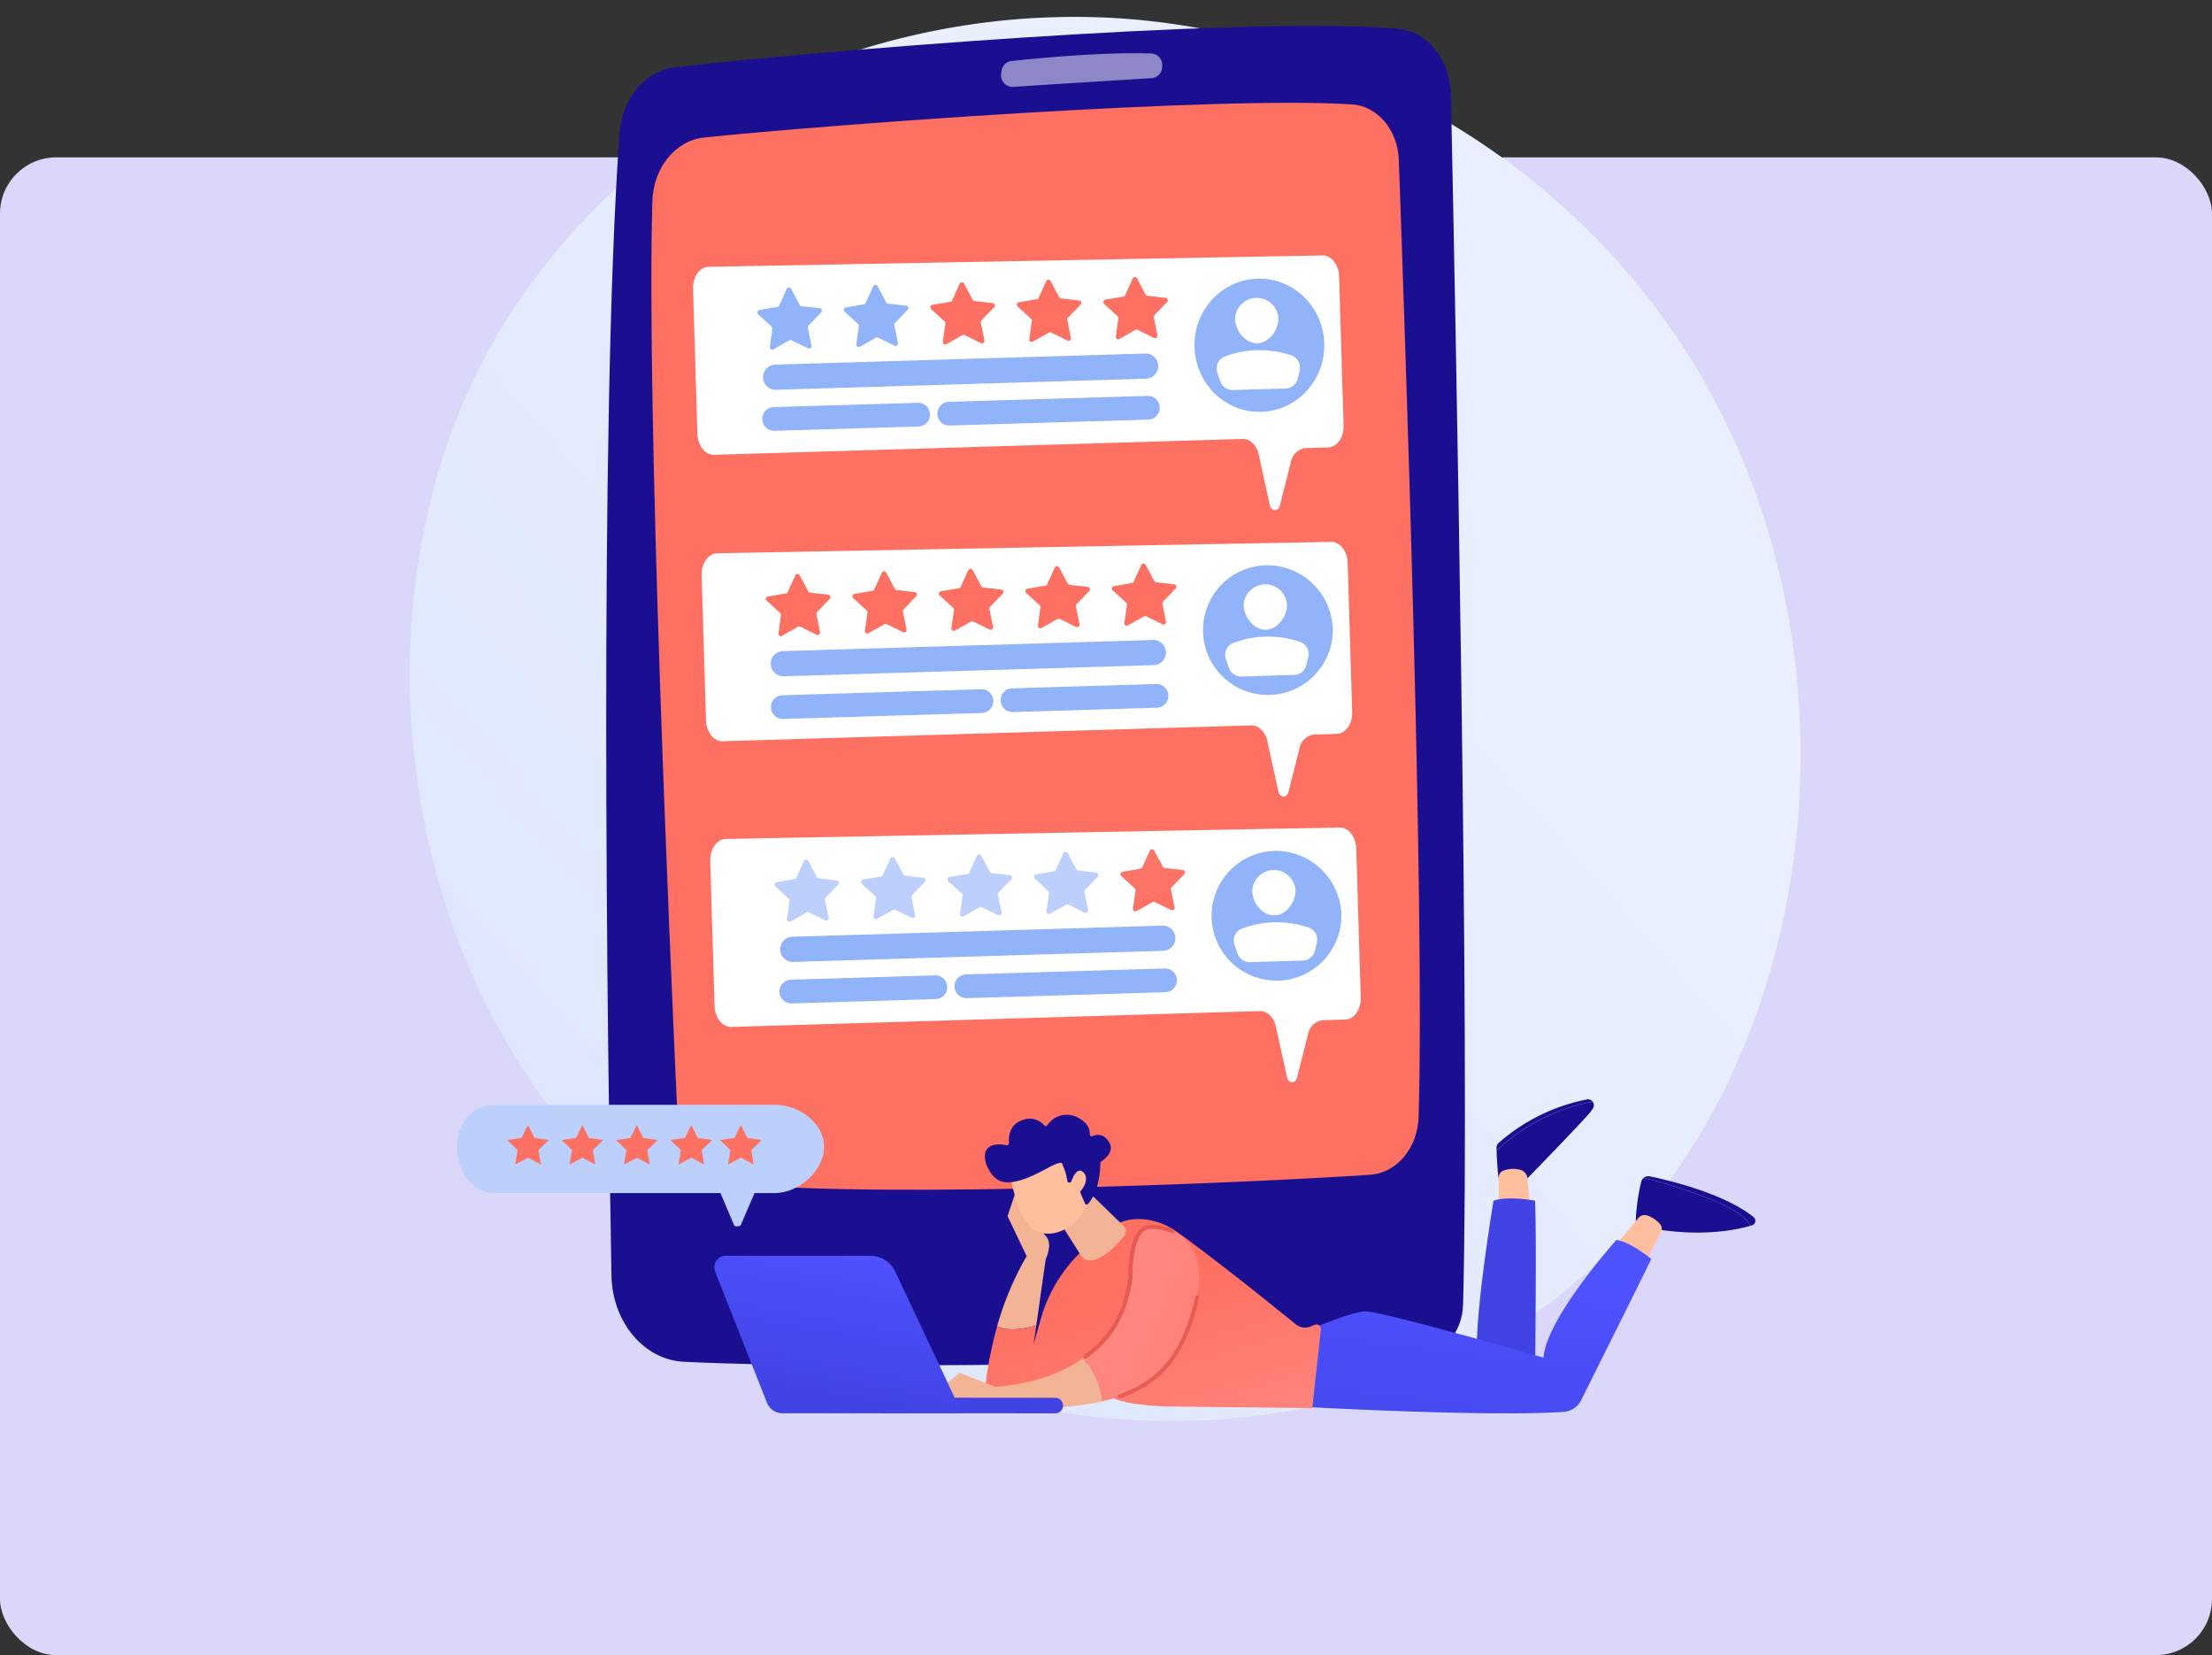 <svg xmlns="http://www.w3.org/2000/svg" xmlns:xlink="http://www.w3.org/1999/xlink" width="393.978" height="294.718" viewBox="0 0 393.978 294.718">
  <rect x="0" y="0" width="393.978" height="294.718" fill="#333333" stroke="none"/>
  <defs>
    <linearGradient id="linear-gradient" x1="-0.086" y1="1.014" x2="0.665" y2="0.363" gradientUnits="objectBoundingBox">
      <stop offset="0" stop-color="#dae3fe"/>
      <stop offset="1" stop-color="#e9effd"/>
    </linearGradient>
    <linearGradient id="linear-gradient-2" x1="-3.785" y1="-12.538" x2="0.979" y2="1.834" gradientUnits="objectBoundingBox">
      <stop offset="0" stop-color="#ff928e"/>
      <stop offset="1" stop-color="#fe7062"/>
    </linearGradient>
    <linearGradient id="linear-gradient-3" x1="-0.807" y1="-2.081" x2="0.396" y2="0.273" gradientUnits="objectBoundingBox">
      <stop offset="0" stop-color="#4f52ff"/>
      <stop offset="1" stop-color="#4042e2"/>
    </linearGradient>
    <linearGradient id="linear-gradient-4" x1="0.55" y1="0.152" x2="0.141" y2="1.779" xlink:href="#linear-gradient-3"/>
    <linearGradient id="linear-gradient-5" x1="0.926" y1="1.611" x2="0.351" y2="0.462" xlink:href="#linear-gradient-2"/>
    <linearGradient id="linear-gradient-6" x1="-0.771" y1="-0.171" x2="2.601" y2="1.673" xlink:href="#linear-gradient-2"/>
    <linearGradient id="linear-gradient-7" x1="-0.495" y1="-4.19" x2="0.776" y2="1.823" gradientUnits="objectBoundingBox">
      <stop offset="0" stop-color="#e1473d"/>
      <stop offset="1" stop-color="#e9605a"/>
    </linearGradient>
    <linearGradient id="linear-gradient-8" x1="-0.707" y1="-6.148" x2="0.709" y2="1.65" xlink:href="#linear-gradient-7"/>
    <linearGradient id="linear-gradient-9" x1="26.784" y1="-12.351" x2="27.523" y2="-9.914" xlink:href="#linear-gradient-3"/>
    <linearGradient id="linear-gradient-10" x1="0.666" y1="-0.047" x2="0.368" y2="0.988" xlink:href="#linear-gradient-3"/>
  </defs>
  <g id="Grupo_57244" data-name="Grupo 57244" transform="translate(-1020 -613)">
    <g id="Image_Place_Holder" data-name="Image Place Holder" transform="translate(1020 641.025)">
      <rect id="Image_Place_Holder-2" data-name="Image Place Holder" width="393.978" height="266.693" rx="10" fill="#dad7fa"/>
    </g>
    <g id="Grupo_56103" data-name="Grupo 56103">
      <g id="Grupo_56012" data-name="Grupo 56012" transform="translate(1091.169 616)">
        <path id="Trazado_119305" data-name="Trazado 119305" d="M470.9,629.6c24.032,56.585,88.047,88.284,143.561,79.734,9.033-1.391,33.8-5.536,55.724-25.089,42.209-37.642,51.235-112.177,17.187-164.7-24.781-38.23-69.2-59.9-111.415-58.818-9.092.233-43.937,1.672-74.56,26.923a114.844,114.844,0,0,0-23.359,26.5C457.046,546.979,455.242,592.721,470.9,629.6Z" transform="translate(-458.69 -460.682)" fill="url(#linear-gradient)"/>
        <g id="Grupo_56026" data-name="Grupo 56026" transform="translate(36.808 1.627)">
          <path id="Trazado_119330" data-name="Trazado 119330" d="M1282.836,491.122c.805,38,3.417,169.072,2.17,215.52-.132,4.921-3.5,8.87-7.71,9.031-20.8.8-97.068,2.815-131.1,1.145-7.088-.348-12.724-7.064-12.87-15.361-.707-39.885-2.267-152.065,1.441-203.456.444-6.157,4.576-11.061,9.831-11.676,22.656-2.652,99.249-9.133,128.646-6.9C1278.55,479.828,1282.7,484.908,1282.836,491.122Z" transform="translate(-1132.394 -478.965)" fill="#1a0f91"/>
          <path id="Trazado_119331" data-name="Trazado 119331" d="M1355.848,642.844c1.12,30.671,4.652,132.705,3.531,170.436-.164,5.515-3.879,9.974-8.588,10.3-19.388,1.327-85.534,4.254-113.971,1.59-5.121-.48-9.139-5.324-9.415-11.326-1.441-31.29-5.579-126.3-4.5-163.606.171-5.952,4.112-10.812,9.182-11.344,20.975-2.2,91.263-7.445,115.428-5.9C1352.046,633.277,1355.653,637.534,1355.848,642.844Z" transform="translate(-1214.688 -619.03)" fill="#fe7062"/>
          <path id="Trazado_119332" data-name="Trazado 119332" d="M1767.1,535.7h0a2.07,2.07,0,0,1-1.772,2.188c-4.914.3-18.755,1.153-24.942,1.573a2.094,2.094,0,0,1-1.946-2.6l.039-.24a2.012,2.012,0,0,1,1.667-1.767c4.181-.448,16.8-1.691,25.159-1.342A2.063,2.063,0,0,1,1767.1,535.7Z" transform="translate(-1668.073 -528.604)" fill="#fff" opacity="0.5"/>
        </g>
        <g id="Grupo_56042" data-name="Grupo 56042" transform="translate(52.269 42.486)">
          <g id="Grupo_56031" data-name="Grupo 56031" transform="translate(0 0)">
            <path id="Trazado_119333" data-name="Trazado 119333" d="M1375.247,944.154l.775,25.84c.063,2.106,1.4,3.774,2.98,3.727l94.135-2.825c1.315-.039,2.5,1.117,2.867,2.8l1.961,8.946c.26,1.186,1.509,1.248,1.8.089l1.948-7.666a3.023,3.023,0,0,1,2.6-2.536l4.046-.121c1.583-.047,2.815-1.793,2.752-3.9l-.8-26.562c-.063-2.093-1.382-3.757-2.956-3.727l-109.343,2.032C1376.43,940.284,1375.183,942.035,1375.247,944.154Z" transform="translate(-1375.245 -938.223)" fill="#fff"/>
            <g id="Grupo_56028" data-name="Grupo 56028" transform="translate(88.963 3.802)">
              <ellipse id="Elipse_4216" data-name="Elipse 4216" cx="11.855" cy="11.551" rx="11.855" ry="11.551" transform="matrix(-0.03, -1, 1, -0.03, 0.712, 24.394)" fill="#91b3fa"/>
              <g id="Grupo_56027" data-name="Grupo 56027" transform="translate(4.281 3.763)">
                <path id="Trazado_119334" data-name="Trazado 119334" d="M1505.955,1027.009c.064,2.129,1.859,4.375,3.987,4.311s3.785-2.414,3.721-4.542a3.862,3.862,0,0,0-7.709.231Z" transform="translate(-1502.66 -1023.252)" fill="#fff"/>
                <path id="Trazado_119335" data-name="Trazado 119335" d="M1474.839,1134.62l-9.409.282a2.278,2.278,0,0,1-2.217-1.518l-.554-1.567a2.276,2.276,0,0,1,1.29-2.872,17.543,17.543,0,0,1,11.848-.226,2.269,2.269,0,0,1,1.536,2.706l-.347,1.449A2.279,2.279,0,0,1,1474.839,1134.62Z" transform="translate(-1462.528 -1118.5)" fill="#fff"/>
              </g>
            </g>
            <g id="Grupo_56029" data-name="Grupo 56029" transform="translate(12.335 17.461)">
              <path id="Trazado_119336" data-name="Trazado 119336" d="M1746.381,1138.77a2.241,2.241,0,0,0,2.307,2.173l65.913-1.978a2.241,2.241,0,0,0,2.173-2.307h0a2.241,2.241,0,0,0-2.307-2.172l-65.913,1.978a2.241,2.241,0,0,0-2.173,2.307Z" transform="translate(-1746.252 -1134.484)" fill="#91b3fa"/>
              <path id="Trazado_119337" data-name="Trazado 119337" d="M1743.4,1222.527a2.111,2.111,0,0,0,2.174,2.047l35.393-1.062a2.111,2.111,0,0,0,2.047-2.174h0a2.111,2.111,0,0,0-2.174-2.047l-35.393,1.062a2.111,2.111,0,0,0-2.047,2.174Z" transform="translate(-1712.223 -1211.745)" fill="#91b3fa"/>
              <path id="Trazado_119338" data-name="Trazado 119338" d="M2203.263,1236.034a2.111,2.111,0,0,0,2.174,2.047l25.652-.77a2.112,2.112,0,0,0,2.047-2.174h0a2.112,2.112,0,0,0-2.174-2.047l-25.652.77a2.111,2.111,0,0,0-2.047,2.174Z" transform="translate(-2203.262 -1224.317)" fill="#91b3fa"/>
            </g>
            <g id="Grupo_56030" data-name="Grupo 56030" transform="translate(11.452 3.853)">
              <path id="Trazado_119339" data-name="Trazado 119339" d="M1727.385,986.3a.434.434,0,0,1,.218-.748l3.428-.6,1.446-3.166a.435.435,0,0,1,.779-.023l1.526,2.872a.434.434,0,0,0,.334.228l3.232.371a.434.434,0,0,1,.263.733l-2.26,2.339a.434.434,0,0,0-.113.388l.646,3.188a.434.434,0,0,1-.616.477l-2.923-1.426a.435.435,0,0,0-.4.012l-2.832,1.6a.434.434,0,0,1-.644-.439l.454-3.221a.434.434,0,0,0-.136-.381Z" transform="translate(-1665.626 -981.529)" fill="#fe7062"/>
              <path id="Trazado_119340" data-name="Trazado 119340" d="M1900.535,991.5a.434.434,0,0,1,.218-.748l3.428-.6,1.446-3.166a.434.434,0,0,1,.779-.023l1.526,2.872a.435.435,0,0,0,.334.228l3.231.371a.434.434,0,0,1,.263.733l-2.26,2.339a.434.434,0,0,0-.113.388l.646,3.188a.435.435,0,0,1-.616.477l-2.923-1.427a.434.434,0,0,0-.4.012l-2.832,1.6a.434.434,0,0,1-.644-.439l.453-3.221a.434.434,0,0,0-.136-.381Z" transform="translate(-1854.18 -986.262)" fill="#fe7062"/>
              <path id="Trazado_119341" data-name="Trazado 119341" d="M2073.685,996.692a.434.434,0,0,1,.219-.748l3.428-.6,1.447-3.166a.435.435,0,0,1,.779-.023l1.526,2.872a.435.435,0,0,0,.334.228l3.231.371a.434.434,0,0,1,.263.733l-2.26,2.339a.435.435,0,0,0-.113.388l.646,3.188a.434.434,0,0,1-.616.477l-2.923-1.427a.434.434,0,0,0-.4.012l-2.833,1.6a.434.434,0,0,1-.644-.439l.453-3.221a.435.435,0,0,0-.136-.381Z" transform="translate(-2042.734 -990.995)" fill="#fe7062"/>
              <path id="Trazado_119342" data-name="Trazado 119342" d="M2246.834,1001.887a.434.434,0,0,1,.219-.748l3.428-.6,1.447-3.166a.435.435,0,0,1,.779-.023l1.526,2.872a.435.435,0,0,0,.334.228l3.231.371a.434.434,0,0,1,.263.733l-2.26,2.339a.434.434,0,0,0-.113.388l.646,3.188a.434.434,0,0,1-.616.477l-2.923-1.427a.434.434,0,0,0-.4.012l-2.832,1.6a.434.434,0,0,1-.644-.439l.453-3.221a.435.435,0,0,0-.136-.381Z" transform="translate(-2231.288 -995.729)" fill="#91b3fa"/>
              <path id="Trazado_119343" data-name="Trazado 119343" d="M2419.984,1007.082a.434.434,0,0,1,.219-.748l3.428-.6,1.446-3.166a.435.435,0,0,1,.779-.023l1.526,2.872a.435.435,0,0,0,.334.228l3.231.371a.434.434,0,0,1,.263.733l-2.26,2.339a.434.434,0,0,0-.113.388l.646,3.188a.434.434,0,0,1-.616.477l-2.923-1.427a.434.434,0,0,0-.4.012l-2.832,1.6a.435.435,0,0,1-.644-.439l.454-3.221a.435.435,0,0,0-.136-.381Z" transform="translate(-2419.844 -1000.462)" fill="#91b3fa"/>
            </g>
          </g>
          <g id="Grupo_56036" data-name="Grupo 56036" transform="translate(1.53 51.007)">
            <path id="Trazado_119344" data-name="Trazado 119344" d="M1358.043,1517.472l.775,25.84c.063,2.106,1.4,3.774,2.98,3.727l94.135-2.825c1.315-.04,2.5,1.117,2.867,2.8l1.96,8.946c.26,1.186,1.509,1.248,1.8.089l1.949-7.666a3.023,3.023,0,0,1,2.6-2.536l4.046-.121c1.583-.047,2.815-1.793,2.752-3.9l-.8-26.562c-.063-2.093-1.382-3.757-2.956-3.727l-109.343,2.032C1359.227,1513.6,1357.98,1515.354,1358.043,1517.472Z" transform="translate(-1358.041 -1511.541)" fill="#fff"/>
            <g id="Grupo_56033" data-name="Grupo 56033" transform="translate(89.313 4.144)">
              <path id="Trazado_119345" data-name="Trazado 119345" d="M1420.033,1569.626a11.555,11.555,0,1,1-11.9-11.5A11.706,11.706,0,0,1,1420.033,1569.626Z" transform="translate(-1396.935 -1558.117)" fill="#91b3fa"/>
              <g id="Grupo_56032" data-name="Grupo 56032" transform="translate(3.931 3.421)">
                <path id="Trazado_119346" data-name="Trazado 119346" d="M1488.751,1600.327c.064,2.129,1.858,4.375,3.987,4.311s3.785-2.414,3.722-4.542a3.862,3.862,0,0,0-7.709.231Z" transform="translate(-1485.457 -1596.57)" fill="#fff"/>
                <path id="Trazado_119347" data-name="Trazado 119347" d="M1457.635,1707.938l-9.409.282a2.279,2.279,0,0,1-2.217-1.518l-.553-1.567a2.276,2.276,0,0,1,1.289-2.872,17.546,17.546,0,0,1,11.848-.226,2.269,2.269,0,0,1,1.536,2.706l-.347,1.449A2.279,2.279,0,0,1,1457.635,1707.938Z" transform="translate(-1445.325 -1691.819)" fill="#fff"/>
              </g>
            </g>
            <g id="Grupo_56034" data-name="Grupo 56034" transform="translate(12.304 17.466)">
              <path id="Trazado_119348" data-name="Trazado 119348" d="M1801.364,1710.029a2.241,2.241,0,0,1-2.173,2.307l-65.913,1.978a2.241,2.241,0,0,1-2.307-2.172h0a2.241,2.241,0,0,1,2.173-2.307l65.913-1.978a2.241,2.241,0,0,1,2.307,2.173Z" transform="translate(-1730.97 -1707.855)" fill="#91b3fa"/>
              <path id="Trazado_119349" data-name="Trazado 119349" d="M2076.468,1809.7a2.112,2.112,0,0,1,2.047-2.174l35.393-1.062a2.112,2.112,0,0,1,2.174,2.048h0a2.111,2.111,0,0,1-2.047,2.174l-35.393,1.062a2.112,2.112,0,0,1-2.174-2.047Z" transform="translate(-2076.427 -1797.689)" fill="#91b3fa"/>
              <path id="Trazado_119350" data-name="Trazado 119350" d="M1726.093,1798.894a2.112,2.112,0,0,1,2.047-2.174l25.652-.77a2.111,2.111,0,0,1,2.174,2.047h0a2.112,2.112,0,0,1-2.047,2.174l-25.652.77a2.111,2.111,0,0,1-2.174-2.047Z" transform="translate(-1685.138 -1788.112)" fill="#91b3fa"/>
            </g>
            <g id="Grupo_56035" data-name="Grupo 56035" transform="translate(11.453 3.853)">
              <path id="Trazado_119351" data-name="Trazado 119351" d="M1710.182,1559.618a.434.434,0,0,1,.218-.748l3.428-.6,1.446-3.166a.435.435,0,0,1,.779-.023l1.526,2.872a.434.434,0,0,0,.334.228l3.232.371a.434.434,0,0,1,.263.733l-2.26,2.339a.434.434,0,0,0-.113.388l.646,3.188a.434.434,0,0,1-.616.477l-2.923-1.427a.435.435,0,0,0-.4.012l-2.832,1.6a.434.434,0,0,1-.644-.439l.454-3.221a.436.436,0,0,0-.136-.381Z" transform="translate(-1648.423 -1554.847)" fill="#fe7062"/>
              <path id="Trazado_119352" data-name="Trazado 119352" d="M1883.332,1564.814a.434.434,0,0,1,.218-.748l3.428-.6,1.446-3.166a.434.434,0,0,1,.779-.023l1.526,2.872a.435.435,0,0,0,.334.228l3.231.371a.434.434,0,0,1,.263.733l-2.26,2.339a.434.434,0,0,0-.113.388l.646,3.188a.435.435,0,0,1-.616.477l-2.923-1.427a.435.435,0,0,0-.4.012l-2.832,1.6a.434.434,0,0,1-.644-.439l.453-3.221a.435.435,0,0,0-.136-.381Z" transform="translate(-1836.977 -1559.58)" fill="#fe7062"/>
              <path id="Trazado_119353" data-name="Trazado 119353" d="M2056.481,1570.009a.434.434,0,0,1,.219-.748l3.428-.6,1.446-3.167a.435.435,0,0,1,.779-.023l1.526,2.872a.435.435,0,0,0,.334.228l3.231.371a.434.434,0,0,1,.263.733l-2.26,2.339a.435.435,0,0,0-.113.388l.646,3.188a.434.434,0,0,1-.616.477l-2.923-1.427a.435.435,0,0,0-.4.012l-2.832,1.6a.434.434,0,0,1-.644-.439l.453-3.221a.435.435,0,0,0-.136-.381Z" transform="translate(-2025.531 -1564.313)" fill="#fe7062"/>
              <path id="Trazado_119354" data-name="Trazado 119354" d="M2229.632,1575.205a.434.434,0,0,1,.219-.748l3.428-.6,1.446-3.166a.435.435,0,0,1,.779-.023l1.526,2.872a.434.434,0,0,0,.334.228l3.232.371a.434.434,0,0,1,.263.733l-2.26,2.339a.435.435,0,0,0-.113.388l.646,3.188a.434.434,0,0,1-.616.477l-2.923-1.427a.434.434,0,0,0-.4.012l-2.833,1.6a.434.434,0,0,1-.644-.439l.454-3.221a.435.435,0,0,0-.136-.381Z" transform="translate(-2214.086 -1569.047)" fill="#fe7062"/>
              <path id="Trazado_119355" data-name="Trazado 119355" d="M2402.781,1580.4a.435.435,0,0,1,.219-.748l3.428-.6,1.446-3.166a.434.434,0,0,1,.779-.023l1.526,2.872a.434.434,0,0,0,.334.228l3.231.371a.434.434,0,0,1,.263.733l-2.26,2.339a.434.434,0,0,0-.113.388l.646,3.188a.435.435,0,0,1-.616.476l-2.923-1.426a.434.434,0,0,0-.4.012l-2.832,1.6a.434.434,0,0,1-.644-.439l.454-3.221a.435.435,0,0,0-.136-.381Z" transform="translate(-2402.641 -1573.781)" fill="#fe7062"/>
            </g>
          </g>
          <g id="Grupo_56041" data-name="Grupo 56041" transform="translate(3.057 101.875)">
            <path id="Trazado_119356" data-name="Trazado 119356" d="M1340.887,2089.235l.775,25.84c.063,2.105,1.4,3.774,2.98,3.727l94.135-2.825c1.315-.04,2.5,1.117,2.867,2.8l1.961,8.946c.26,1.186,1.509,1.248,1.8.089l1.948-7.667a3.023,3.023,0,0,1,2.6-2.536l4.046-.121c1.583-.047,2.815-1.793,2.751-3.9l-.8-26.562c-.063-2.093-1.382-3.757-2.956-3.727l-109.343,2.031C1342.07,2085.365,1340.824,2087.116,1340.887,2089.235Z" transform="translate(-1340.885 -2083.304)" fill="#fff"/>
            <g id="Grupo_56038" data-name="Grupo 56038" transform="translate(89.313 4.144)">
              <path id="Trazado_119357" data-name="Trazado 119357" d="M1402.876,2141.389a11.555,11.555,0,1,1-11.9-11.5A11.706,11.706,0,0,1,1402.876,2141.389Z" transform="translate(-1379.778 -2129.881)" fill="#91b3fa"/>
              <g id="Grupo_56037" data-name="Grupo 56037" transform="translate(3.93 3.421)">
                <path id="Trazado_119358" data-name="Trazado 119358" d="M1471.595,2172.091c.064,2.129,1.858,4.375,3.987,4.311s3.785-2.414,3.722-4.542a3.862,3.862,0,0,0-7.708.231Z" transform="translate(-1468.301 -2168.334)" fill="#fff"/>
                <path id="Trazado_119359" data-name="Trazado 119359" d="M1440.479,2279.7l-9.409.282a2.278,2.278,0,0,1-2.217-1.518l-.554-1.567a2.276,2.276,0,0,1,1.29-2.872,17.544,17.544,0,0,1,11.848-.226,2.269,2.269,0,0,1,1.536,2.706l-.347,1.449A2.278,2.278,0,0,1,1440.479,2279.7Z" transform="translate(-1428.168 -2263.582)" fill="#fff"/>
              </g>
            </g>
            <g id="Grupo_56039" data-name="Grupo 56039" transform="translate(12.338 17.461)">
              <path id="Trazado_119360" data-name="Trazado 119360" d="M1712.021,2283.851a2.241,2.241,0,0,0,2.307,2.173l65.913-1.978a2.241,2.241,0,0,0,2.173-2.307h0a2.241,2.241,0,0,0-2.307-2.172l-65.913,1.978a2.241,2.241,0,0,0-2.173,2.307Z" transform="translate(-1711.895 -2279.565)" fill="#91b3fa"/>
              <path id="Trazado_119361" data-name="Trazado 119361" d="M1709.008,2368.545a2.111,2.111,0,0,0,2.174,2.047l35.393-1.062a2.111,2.111,0,0,0,2.047-2.174h0a2.112,2.112,0,0,0-2.174-2.047l-35.393,1.062a2.112,2.112,0,0,0-2.047,2.174Z" transform="translate(-1677.835 -2357.68)" fill="#91b3fa"/>
              <path id="Trazado_119362" data-name="Trazado 119362" d="M2168.875,2382.052a2.111,2.111,0,0,0,2.174,2.048l25.652-.77a2.111,2.111,0,0,0,2.047-2.174h0a2.112,2.112,0,0,0-2.174-2.048l-25.652.77a2.111,2.111,0,0,0-2.047,2.174Z" transform="translate(-2168.874 -2370.251)" fill="#91b3fa"/>
            </g>
            <g id="Grupo_56040" data-name="Grupo 56040" transform="translate(11.453 3.853)">
              <path id="Trazado_119363" data-name="Trazado 119363" d="M1693.025,2131.382a.434.434,0,0,1,.218-.748l3.428-.6,1.446-3.166a.435.435,0,0,1,.779-.023l1.526,2.872a.435.435,0,0,0,.334.228l3.231.371a.434.434,0,0,1,.263.733l-2.26,2.339a.434.434,0,0,0-.113.388l.646,3.188a.434.434,0,0,1-.616.476l-2.923-1.426a.434.434,0,0,0-.4.012l-2.832,1.6a.434.434,0,0,1-.644-.439l.453-3.221a.434.434,0,0,0-.136-.381Z" transform="translate(-1631.266 -2126.61)" fill="url(#linear-gradient-2)"/>
              <path id="Trazado_119364" data-name="Trazado 119364" d="M1866.175,2136.578a.434.434,0,0,1,.219-.748l3.428-.6,1.446-3.167a.434.434,0,0,1,.779-.023l1.527,2.872a.434.434,0,0,0,.334.228l3.231.371a.434.434,0,0,1,.263.733l-2.26,2.339a.434.434,0,0,0-.113.388l.646,3.188a.435.435,0,0,1-.616.477l-2.923-1.427a.435.435,0,0,0-.4.012l-2.832,1.6a.434.434,0,0,1-.644-.439l.453-3.22a.434.434,0,0,0-.136-.381Z" transform="translate(-1819.82 -2131.344)" fill="#bdd0fb"/>
              <path id="Trazado_119365" data-name="Trazado 119365" d="M2039.324,2141.772a.434.434,0,0,1,.219-.748l3.428-.6,1.446-3.166a.435.435,0,0,1,.779-.023l1.526,2.872a.435.435,0,0,0,.334.228l3.231.371a.434.434,0,0,1,.263.733l-2.26,2.339a.434.434,0,0,0-.113.388l.646,3.188a.434.434,0,0,1-.616.477l-2.923-1.426a.434.434,0,0,0-.4.012l-2.832,1.6a.434.434,0,0,1-.644-.439l.453-3.221a.435.435,0,0,0-.136-.381Z" transform="translate(-2008.374 -2136.076)" fill="#bdd0fb"/>
              <path id="Trazado_119366" data-name="Trazado 119366" d="M2212.475,2146.969a.434.434,0,0,1,.219-.748l3.428-.6,1.447-3.167a.434.434,0,0,1,.779-.023l1.527,2.872a.434.434,0,0,0,.334.228l3.231.371a.435.435,0,0,1,.263.734l-2.26,2.339a.434.434,0,0,0-.114.388l.646,3.188a.434.434,0,0,1-.616.477l-2.923-1.427a.435.435,0,0,0-.4.012l-2.832,1.6a.434.434,0,0,1-.644-.439l.453-3.221a.434.434,0,0,0-.136-.381Z" transform="translate(-2196.929 -2140.81)" fill="#bdd0fb"/>
              <path id="Trazado_119367" data-name="Trazado 119367" d="M2385.624,2152.165a.435.435,0,0,1,.218-.748l3.428-.6,1.446-3.167a.435.435,0,0,1,.779-.023l1.526,2.872a.435.435,0,0,0,.334.228l3.232.371a.434.434,0,0,1,.262.733l-2.26,2.339a.435.435,0,0,0-.113.388l.646,3.188a.434.434,0,0,1-.616.476l-2.923-1.426a.433.433,0,0,0-.4.012l-2.833,1.6a.435.435,0,0,1-.644-.439l.453-3.221a.434.434,0,0,0-.136-.381Z" transform="translate(-2385.484 -2145.544)" fill="#bdd0fb"/>
            </g>
          </g>
        </g>
        <g id="Grupo_56047" data-name="Grupo 56047" transform="translate(56.05 192.749)">
          <g id="Grupo_56043" data-name="Grupo 56043" transform="translate(139.319 0)">
            <path id="Trazado_119368" data-name="Trazado 119368" d="M876.422,2636.311c-.006-.16-.01-.306-.015-.433a1.211,1.211,0,0,1,.4-.942,33.7,33.7,0,0,1,15.705-7.725,1.031,1.031,0,0,1,1.051.439,21.934,21.934,0,0,0-2.862.587A34.861,34.861,0,0,0,876.422,2636.311Z" transform="translate(-876.407 -2627.193)" fill="#1a0f91"/>
            <path id="Trazado_119369" data-name="Trazado 119369" d="M888.6,2632.918a21.932,21.932,0,0,1,2.862-.587,1.044,1.044,0,0,1,.027,1.148,7.038,7.038,0,0,1-.5.71c-1.3,1.623-11.77,12.369-11.77,12.369s-3.325.406-4.342-.183c-.329-.191-.493-3.643-.555-5.383A34.864,34.864,0,0,1,888.6,2632.918Z" transform="translate(-874.302 -2631.874)" fill="#1a0f91"/>
          </g>
          <path id="Trazado_119370" data-name="Trazado 119370" d="M1001.568,2774.253v-6.4a1.251,1.251,0,0,1,.86-1.195,4.907,4.907,0,0,1,3.126-.077,1.806,1.806,0,0,1,1.145,1.556l.477,5.978Z" transform="translate(-861.836 -2753.974)" fill="#ffbe9d"/>
          <g id="Grupo_56044" data-name="Grupo 56044" transform="translate(164.119 13.689)">
            <path id="Trazado_119371" data-name="Trazado 119371" d="M561.782,2785.079a1.294,1.294,0,0,1,.414-.621,79.754,79.754,0,0,1,9.874,3.03c6.646,2.346,8.591,4.4,9.152,5.491-2.848.834-9.319,2.109-18.6.294l-1.834-.86A35.09,35.09,0,0,1,561.782,2785.079Z" transform="translate(-560.784 -2784.156)" fill="#1a0f91"/>
            <path id="Trazado_119372" data-name="Trazado 119372" d="M560.883,2784.388a79.783,79.783,0,0,0-9.874-3.03,1.3,1.3,0,0,1,1.1-.275c3.3.687,13.273,3.034,18.485,7.26a.836.836,0,0,1-.272,1.451l-.284.085C569.474,2788.784,567.529,2786.735,560.883,2784.388Z" transform="translate(-549.597 -2781.056)" fill="#1a0f91"/>
          </g>
          <path id="Trazado_119373" data-name="Trazado 119373" d="M738.368,2864.039l3.906-4.681a1.448,1.448,0,0,1,1.563-.451,5.343,5.343,0,0,1,2.26,1.5,1.327,1.327,0,0,1,.195,1.5l-2.842,5.507Z" transform="translate(-577.684 -2838.227)" fill="#ffbe9d"/>
          <path id="Trazado_119374" data-name="Trazado 119374" d="M1000.855,2825.924s-4.767-.915-7.411,0c0,0-3.486,20.921-2.887,27.648l10.3,2.093S1001.147,2832.094,1000.855,2825.924Z" transform="translate(-854.658 -2807.873)" fill="url(#linear-gradient-3)"/>
          <path id="Trazado_119375" data-name="Trazado 119375" d="M759.382,2938.25s33.676,1.891,47.345.948a3.783,3.783,0,0,0,3.126-2.085c2.93-5.865,11.715-23.463,12.486-25.143,0,0-3.569-2.981-6.2-3.393,0,0-12.473,13.876-12.995,20.956,0,0-28.885-8.308-31.737-8.229s-11.6,3.982-11.6,3.982Z" transform="translate(-655.451 -2883.543)" fill="url(#linear-gradient-4)"/>
          <path id="Trazado_119376" data-name="Trazado 119376" d="M1971.655,2820.327s1.236-2.569.164-3.925-4.935-5.552-4.935-5.552l-.449-2.9-1.587,4.724,3.407,7.126S1970.249,2821.958,1971.655,2820.327Z" transform="translate(-1912.616 -2791.869)" fill="#f2b495"/>
          <path id="Trazado_119377" data-name="Trazado 119377" d="M1971.6,2953.615a53.857,53.857,0,0,1,5.252-12.477l3.4.527-1.678,11.789C1977.3,2953.842,1973.794,2954.728,1971.6,2953.615Z" transform="translate(-1921.219 -2913.207)" fill="#f2b495"/>
          <path id="Trazado_119378" data-name="Trazado 119378" d="M1420.765,2897.354a69.656,69.656,0,0,1,2.2-11.479c2.189,1.113,5.691.227,6.975-.161l-.482,3.385,1.289-4.559a26.465,26.465,0,0,1,9.5-13.9l3.2-2.422c3.145-2.38,8.173-1.558,11.382.736,7.124,5.091,17.7,13.628,21.308,16.564a2.658,2.658,0,0,0,2.754.367l.6-.267a.807.807,0,0,1,1.128.827l-1.533,14.014-24.472-.283c-2.934,0-11.435-.3-12.787-2.906l-2.263-5.554a44.464,44.464,0,0,1-15.75,8.511A2.553,2.553,0,0,1,1420.765,2897.354Z" transform="translate(-1372.581 -2845.466)" fill="url(#linear-gradient-5)"/>
          <path id="Trazado_119379" data-name="Trazado 119379" d="M1815.366,2798.381l7.523,7.308a1.339,1.339,0,0,1,.1,1.818c-2.32,2.765-4.312,4.215-5.967,4.324a1.938,1.938,0,0,1-1.745-.918l-4-6.305Z" transform="translate(-1749.995 -2783.151)" fill="#f2b495"/>
          <path id="Trazado_119380" data-name="Trazado 119380" d="M2085.094,3177.353l-6.472-2.519-7.524,5.985,13.472.05Z" transform="translate(-2034.906 -3126.113)" fill="#f2b495"/>
          <g id="Grupo_56045" data-name="Grupo 56045" transform="translate(48.198 2.704)">
            <path id="Trazado_119381" data-name="Trazado 119381" d="M1887.1,2730.646s1.027,7.219,3.8,9.439,8.176.549,10-4.893l-3.636-9.3Z" transform="translate(-1882.546 -2719.811)" fill="#ffbe9d"/>
            <path id="Trazado_119382" data-name="Trazado 119382" d="M1856.41,2669.684a.358.358,0,0,1-.465-.286,9.325,9.325,0,0,0-.856-2.884s.265-.947-2.394.484-6.651,3.532-9,2.281c-2.292-1.22-4.613-7.361,1.443-6.223a.357.357,0,0,0,.425-.374c-.074-1.009.026-3.331,2.377-4.076a3.38,3.38,0,0,1,3.9.9.355.355,0,0,0,.556-.009,4.121,4.121,0,0,1,5.084-1.531c2.17.957,2.508,2.293,2.472,3.126a.356.356,0,0,0,.508.34,2.145,2.145,0,0,1,2.758.818c1.416,1.774-.608,3.313-1.215,3.716a.357.357,0,0,0-.162.295c-.006.923-.149,4.947-2.166,7.218a.36.36,0,0,1-.6-.1l-1.553-3.7a.359.359,0,0,0-.441-.2Z" transform="translate(-1841.278 -2657.586)" fill="#1a0f91"/>
            <path id="Trazado_119383" data-name="Trazado 119383" d="M1891,2772.732s.948-3.863,2.389-2.609-.376,4.014-2.026,4.541Z" transform="translate(-1875.9 -2759.883)" fill="#ffbe9d"/>
          </g>
          <path id="Trazado_119384" data-name="Trazado 119384" d="M1672.841,2891.7s-.29-8.937,3.381-9.116c4.559-.223,11.887,3.081,7.525,16.179-2.41,7.236-6.042,12.605-16.013,14.88a14.768,14.768,0,0,0-3.376-7.663A20.146,20.146,0,0,0,1672.841,2891.7Z" transform="translate(-1598.709 -2859.856)" fill="url(#linear-gradient-6)"/>
          <path id="Trazado_119385" data-name="Trazado 119385" d="M1714.808,2902.355a.353.353,0,0,0,.205-.066c4.678-3.3,7.275-7.8,8.174-14.189a.352.352,0,0,0,0-.061c-.077-2.388.32-8.615,3.042-8.748a8.907,8.907,0,0,1,3.887.7.357.357,0,1,0,.284-.656,9.652,9.652,0,0,0-4.206-.758c-3.9.191-3.741,8.765-3.722,9.454-.873,6.16-3.376,10.506-7.874,13.675a.357.357,0,0,0,.206.649Z" transform="translate(-1648.702 -2856.203)" fill="url(#linear-gradient-7)"/>
          <path id="Trazado_119386" data-name="Trazado 119386" d="M1664.777,3037.886a.353.353,0,0,0,.117-.02c8.272-2.854,11.166-8.515,13.062-14.207a29.559,29.559,0,0,0,.985-3.692.357.357,0,0,0-.7-.135,28.79,28.79,0,0,1-.961,3.6c-1.838,5.518-4.638,11-12.617,13.758a.357.357,0,0,0,.116.695Z" transform="translate(-1592.579 -2984.637)" fill="url(#linear-gradient-8)"/>
          <path id="Trazado_119387" data-name="Trazado 119387" d="M1859.363,3154.244l.016-3.467s9.716.215,17.278-5.114a14.766,14.766,0,0,1,3.376,7.663C1874.987,3154.479,1868.32,3154.838,1859.363,3154.244Z" transform="translate(-1811.008 -3099.537)" fill="#f2b495"/>
          <g id="Grupo_56046" data-name="Grupo 56046" transform="translate(0 27.859)">
            <path id="Trazado_119388" data-name="Trazado 119388" d="M1969.287,3227.044h-.071l-30.9-.033a1.383,1.383,0,0,1,0-2.766l30.9.034a1.383,1.383,0,0,1,.068,2.764Z" transform="translate(-1908.477 -3198.987)" fill="url(#linear-gradient-9)"/>
            <path id="Trazado_119389" data-name="Trazado 119389" d="M2141.28,2940.336h25.736a4.905,4.905,0,0,1,4.436,2.813l11.9,25.228h-31.982a2.98,2.98,0,0,1-2.772-1.885l-9.226-23.345A2.055,2.055,0,0,1,2141.28,2940.336Z" transform="translate(-2139.223 -2940.336)" fill="url(#linear-gradient-10)"/>
          </g>
        </g>
        <g id="Grupo_56049" data-name="Grupo 56049" transform="translate(10.281 193.721)">
          <path id="Trazado_119390" data-name="Trazado 119390" d="M2422.232,2638.124H2472c4.282,0,8.78,3.2,8.78,7.48v.005c0,4.282-4.5,8.24-8.78,8.24h-3.6l-2.416,5.624c-.1.25-.346.291-.616.291s-.513.02-.616-.23l-2.416-5.685h-40.111c-4.282,0-6.77-3.958-6.77-8.24v-.005C2415.462,2641.323,2417.95,2638.124,2422.232,2638.124Z" transform="translate(-2415.462 -2638.124)" fill="#bdd0fb"/>
          <g id="Grupo_56048" data-name="Grupo 56048" transform="translate(8.888 3.588)">
            <path id="Trazado_119391" data-name="Trazado 119391" d="M2544.2,2678.457l-1.144,2.318-2.558.372,1.851,1.8-.437,2.547,2.288-1.2,2.287,1.2-.437-2.547,1.851-1.8-2.557-.372Z" transform="translate(-2502.589 -2678.457)" fill="#fe7062"/>
            <path id="Trazado_119392" data-name="Trazado 119392" d="M2643.357,2678.485l-1.144,2.318-2.558.372,1.851,1.8-.437,2.548,2.288-1.2,2.288,1.2-.437-2.548,1.851-1.8-2.558-.372Z" transform="translate(-2610.572 -2678.482)" fill="#fe7062"/>
            <path id="Trazado_119393" data-name="Trazado 119393" d="M2752.323,2678.485l-1.144,2.318-2.558.372,1.851,1.8-.437,2.548,2.288-1.2,2.288,1.2-.437-2.548,1.851-1.8-2.558-.372Z" transform="translate(-2729.233 -2678.482)" fill="#fe7062"/>
            <path id="Trazado_119394" data-name="Trazado 119394" d="M2861.29,2678.485l-1.144,2.318-2.558.372,1.851,1.8-.437,2.548,2.288-1.2,2.288,1.2-.437-2.548,1.851-1.8-2.558-.372Z" transform="translate(-2847.894 -2678.482)" fill="#fe7062"/>
            <path id="Trazado_119395" data-name="Trazado 119395" d="M2970.257,2678.485l-1.144,2.318-2.558.372,1.851,1.8-.437,2.548,2.288-1.2,2.288,1.2-.437-2.548,1.851-1.8-2.557-.372Z" transform="translate(-2966.555 -2678.482)" fill="#fe7062"/>
          </g>
        </g>
      </g>
      <rect id="Rectángulo_29689" data-name="Rectángulo 29689" width="280" height="256" transform="translate(1077 613)" fill="none"/>
    </g>
  </g>
</svg>
